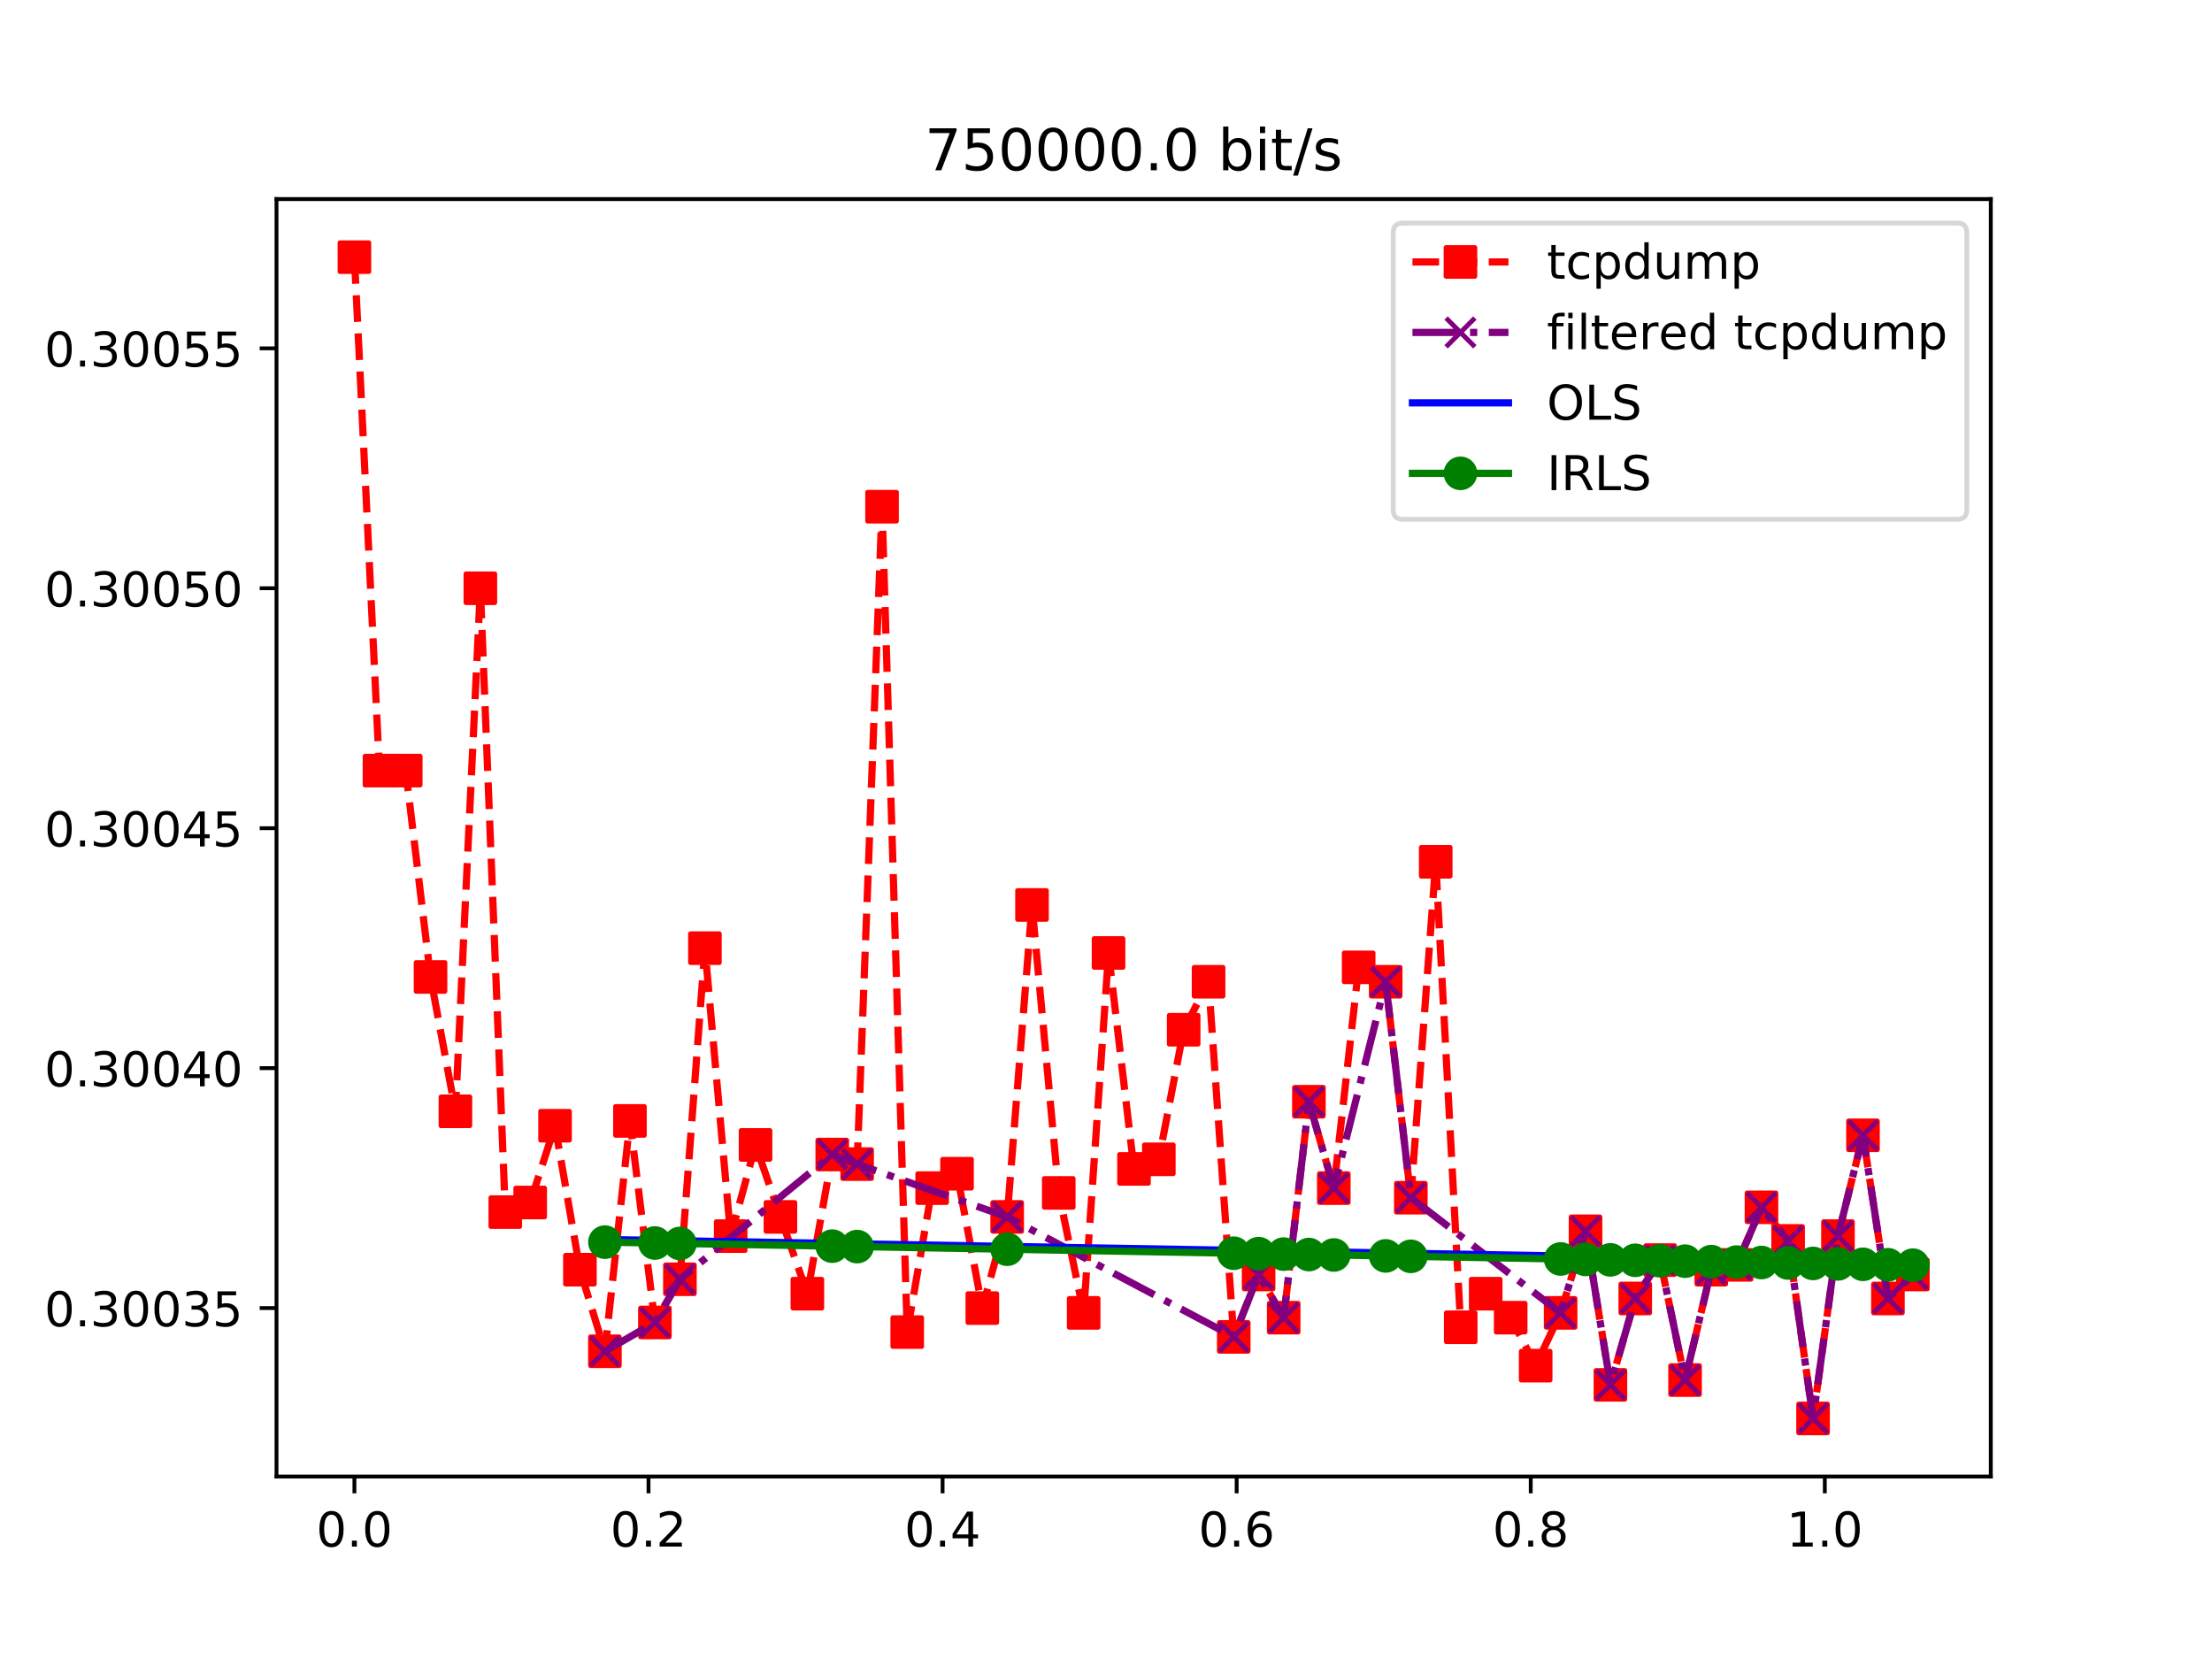 <?xml version="1.0" encoding="utf-8" standalone="no"?>
<!DOCTYPE svg PUBLIC "-//W3C//DTD SVG 1.1//EN"
  "http://www.w3.org/Graphics/SVG/1.1/DTD/svg11.dtd">
<!-- Created with matplotlib (http://matplotlib.org/) -->
<svg height="345.6pt" version="1.1" viewBox="0 0 460.8 345.6" width="460.8pt" xmlns="http://www.w3.org/2000/svg" xmlns:xlink="http://www.w3.org/1999/xlink">
 <defs>
  <style type="text/css">
*{stroke-linecap:butt;stroke-linejoin:round;}
  </style>
 </defs>
 <g id="figure_1">
  <g id="patch_1">
   <path d="M 0 345.6 
L 460.8 345.6 
L 460.8 0 
L 0 0 
z
" style="fill:#ffffff;"/>
  </g>
  <g id="axes_1">
   <g id="patch_2">
    <path d="M 57.6 307.584 
L 414.72 307.584 
L 414.72 41.472 
L 57.6 41.472 
z
" style="fill:#ffffff;"/>
   </g>
   <g id="matplotlib.axis_1">
    <g id="xtick_1">
     <g id="line2d_1">
      <defs>
       <path d="M 0 0 
L 0 3.5 
" id="m84cb3d09b8" style="stroke:#000000;stroke-width:0.8;"/>
      </defs>
      <g>
       <use style="stroke:#000000;stroke-width:0.8;" x="73.833" xlink:href="#m84cb3d09b8" y="307.584"/>
      </g>
     </g>
     <g id="text_1">
      <!-- 0.0 -->
      <defs>
       <path d="M 31.781 66.406 
Q 24.172 66.406 20.328 58.906 
Q 16.5 51.422 16.5 36.375 
Q 16.5 21.391 20.328 13.891 
Q 24.172 6.391 31.781 6.391 
Q 39.453 6.391 43.281 13.891 
Q 47.125 21.391 47.125 36.375 
Q 47.125 51.422 43.281 58.906 
Q 39.453 66.406 31.781 66.406 
z
M 31.781 74.219 
Q 44.047 74.219 50.516 64.516 
Q 56.984 54.828 56.984 36.375 
Q 56.984 17.969 50.516 8.266 
Q 44.047 -1.422 31.781 -1.422 
Q 19.531 -1.422 13.062 8.266 
Q 6.594 17.969 6.594 36.375 
Q 6.594 54.828 13.062 64.516 
Q 19.531 74.219 31.781 74.219 
z
" id="DejaVuSans-30"/>
       <path d="M 10.688 12.406 
L 21 12.406 
L 21 0 
L 10.688 0 
z
" id="DejaVuSans-2e"/>
      </defs>
      <g transform="translate(65.881 322.182)scale(0.1 -0.1)">
       <use xlink:href="#DejaVuSans-30"/>
       <use x="63.623" xlink:href="#DejaVuSans-2e"/>
       <use x="95.41" xlink:href="#DejaVuSans-30"/>
      </g>
     </g>
    </g>
    <g id="xtick_2">
     <g id="line2d_2">
      <g>
       <use style="stroke:#000000;stroke-width:0.8;" x="135.094" xlink:href="#m84cb3d09b8" y="307.584"/>
      </g>
     </g>
     <g id="text_2">
      <!-- 0.2 -->
      <defs>
       <path d="M 19.188 8.297 
L 53.609 8.297 
L 53.609 0 
L 7.328 0 
L 7.328 8.297 
Q 12.938 14.109 22.625 23.891 
Q 32.328 33.688 34.812 36.531 
Q 39.547 41.844 41.422 45.531 
Q 43.312 49.219 43.312 52.781 
Q 43.312 58.594 39.234 62.25 
Q 35.156 65.922 28.609 65.922 
Q 23.969 65.922 18.812 64.312 
Q 13.672 62.703 7.812 59.422 
L 7.812 69.391 
Q 13.766 71.781 18.938 73 
Q 24.125 74.219 28.422 74.219 
Q 39.75 74.219 46.484 68.547 
Q 53.219 62.891 53.219 53.422 
Q 53.219 48.922 51.531 44.891 
Q 49.859 40.875 45.406 35.406 
Q 44.188 33.984 37.641 27.219 
Q 31.109 20.453 19.188 8.297 
z
" id="DejaVuSans-32"/>
      </defs>
      <g transform="translate(127.143 322.182)scale(0.1 -0.1)">
       <use xlink:href="#DejaVuSans-30"/>
       <use x="63.623" xlink:href="#DejaVuSans-2e"/>
       <use x="95.41" xlink:href="#DejaVuSans-32"/>
      </g>
     </g>
    </g>
    <g id="xtick_3">
     <g id="line2d_3">
      <g>
       <use style="stroke:#000000;stroke-width:0.8;" x="196.356" xlink:href="#m84cb3d09b8" y="307.584"/>
      </g>
     </g>
     <g id="text_3">
      <!-- 0.4 -->
      <defs>
       <path d="M 37.797 64.312 
L 12.891 25.391 
L 37.797 25.391 
z
M 35.203 72.906 
L 47.609 72.906 
L 47.609 25.391 
L 58.016 25.391 
L 58.016 17.188 
L 47.609 17.188 
L 47.609 0 
L 37.797 0 
L 37.797 17.188 
L 4.891 17.188 
L 4.891 26.703 
z
" id="DejaVuSans-34"/>
      </defs>
      <g transform="translate(188.404 322.182)scale(0.1 -0.1)">
       <use xlink:href="#DejaVuSans-30"/>
       <use x="63.623" xlink:href="#DejaVuSans-2e"/>
       <use x="95.41" xlink:href="#DejaVuSans-34"/>
      </g>
     </g>
    </g>
    <g id="xtick_4">
     <g id="line2d_4">
      <g>
       <use style="stroke:#000000;stroke-width:0.8;" x="257.618" xlink:href="#m84cb3d09b8" y="307.584"/>
      </g>
     </g>
     <g id="text_4">
      <!-- 0.6 -->
      <defs>
       <path d="M 33.016 40.375 
Q 26.375 40.375 22.484 35.828 
Q 18.609 31.297 18.609 23.391 
Q 18.609 15.531 22.484 10.953 
Q 26.375 6.391 33.016 6.391 
Q 39.656 6.391 43.531 10.953 
Q 47.406 15.531 47.406 23.391 
Q 47.406 31.297 43.531 35.828 
Q 39.656 40.375 33.016 40.375 
z
M 52.594 71.297 
L 52.594 62.312 
Q 48.875 64.062 45.094 64.984 
Q 41.312 65.922 37.594 65.922 
Q 27.828 65.922 22.672 59.328 
Q 17.531 52.734 16.797 39.406 
Q 19.672 43.656 24.016 45.922 
Q 28.375 48.188 33.594 48.188 
Q 44.578 48.188 50.953 41.516 
Q 57.328 34.859 57.328 23.391 
Q 57.328 12.156 50.688 5.359 
Q 44.047 -1.422 33.016 -1.422 
Q 20.359 -1.422 13.672 8.266 
Q 6.984 17.969 6.984 36.375 
Q 6.984 53.656 15.188 63.938 
Q 23.391 74.219 37.203 74.219 
Q 40.922 74.219 44.703 73.484 
Q 48.484 72.75 52.594 71.297 
z
" id="DejaVuSans-36"/>
      </defs>
      <g transform="translate(249.666 322.182)scale(0.1 -0.1)">
       <use xlink:href="#DejaVuSans-30"/>
       <use x="63.623" xlink:href="#DejaVuSans-2e"/>
       <use x="95.41" xlink:href="#DejaVuSans-36"/>
      </g>
     </g>
    </g>
    <g id="xtick_5">
     <g id="line2d_5">
      <g>
       <use style="stroke:#000000;stroke-width:0.8;" x="318.879" xlink:href="#m84cb3d09b8" y="307.584"/>
      </g>
     </g>
     <g id="text_5">
      <!-- 0.8 -->
      <defs>
       <path d="M 31.781 34.625 
Q 24.75 34.625 20.719 30.859 
Q 16.703 27.094 16.703 20.516 
Q 16.703 13.922 20.719 10.156 
Q 24.75 6.391 31.781 6.391 
Q 38.812 6.391 42.859 10.172 
Q 46.922 13.969 46.922 20.516 
Q 46.922 27.094 42.891 30.859 
Q 38.875 34.625 31.781 34.625 
z
M 21.922 38.812 
Q 15.578 40.375 12.031 44.719 
Q 8.5 49.078 8.5 55.328 
Q 8.5 64.062 14.719 69.141 
Q 20.953 74.219 31.781 74.219 
Q 42.672 74.219 48.875 69.141 
Q 55.078 64.062 55.078 55.328 
Q 55.078 49.078 51.531 44.719 
Q 48 40.375 41.703 38.812 
Q 48.828 37.156 52.797 32.312 
Q 56.781 27.484 56.781 20.516 
Q 56.781 9.906 50.312 4.234 
Q 43.844 -1.422 31.781 -1.422 
Q 19.734 -1.422 13.25 4.234 
Q 6.781 9.906 6.781 20.516 
Q 6.781 27.484 10.781 32.312 
Q 14.797 37.156 21.922 38.812 
z
M 18.312 54.391 
Q 18.312 48.734 21.844 45.562 
Q 25.391 42.391 31.781 42.391 
Q 38.141 42.391 41.719 45.562 
Q 45.312 48.734 45.312 54.391 
Q 45.312 60.062 41.719 63.234 
Q 38.141 66.406 31.781 66.406 
Q 25.391 66.406 21.844 63.234 
Q 18.312 60.062 18.312 54.391 
z
" id="DejaVuSans-38"/>
      </defs>
      <g transform="translate(310.928 322.182)scale(0.1 -0.1)">
       <use xlink:href="#DejaVuSans-30"/>
       <use x="63.623" xlink:href="#DejaVuSans-2e"/>
       <use x="95.41" xlink:href="#DejaVuSans-38"/>
      </g>
     </g>
    </g>
    <g id="xtick_6">
     <g id="line2d_6">
      <g>
       <use style="stroke:#000000;stroke-width:0.8;" x="380.141" xlink:href="#m84cb3d09b8" y="307.584"/>
      </g>
     </g>
     <g id="text_6">
      <!-- 1.0 -->
      <defs>
       <path d="M 12.406 8.297 
L 28.516 8.297 
L 28.516 63.922 
L 10.984 60.406 
L 10.984 69.391 
L 28.422 72.906 
L 38.281 72.906 
L 38.281 8.297 
L 54.391 8.297 
L 54.391 0 
L 12.406 0 
z
" id="DejaVuSans-31"/>
      </defs>
      <g transform="translate(372.189 322.182)scale(0.1 -0.1)">
       <use xlink:href="#DejaVuSans-31"/>
       <use x="63.623" xlink:href="#DejaVuSans-2e"/>
       <use x="95.41" xlink:href="#DejaVuSans-30"/>
      </g>
     </g>
    </g>
   </g>
   <g id="matplotlib.axis_2">
    <g id="ytick_1">
     <g id="line2d_7">
      <defs>
       <path d="M 0 0 
L -3.5 0 
" id="m53841fb769" style="stroke:#000000;stroke-width:0.8;"/>
      </defs>
      <g>
       <use style="stroke:#000000;stroke-width:0.8;" x="57.6" xlink:href="#m53841fb769" y="272.496"/>
      </g>
     </g>
     <g id="text_7">
      <!-- 0.30035 -->
      <defs>
       <path d="M 40.578 39.312 
Q 47.656 37.797 51.625 33 
Q 55.609 28.219 55.609 21.188 
Q 55.609 10.406 48.188 4.484 
Q 40.766 -1.422 27.094 -1.422 
Q 22.516 -1.422 17.656 -0.516 
Q 12.797 0.391 7.625 2.203 
L 7.625 11.719 
Q 11.719 9.328 16.594 8.109 
Q 21.484 6.891 26.812 6.891 
Q 36.078 6.891 40.938 10.547 
Q 45.797 14.203 45.797 21.188 
Q 45.797 27.641 41.281 31.266 
Q 36.766 34.906 28.719 34.906 
L 20.219 34.906 
L 20.219 43.016 
L 29.109 43.016 
Q 36.375 43.016 40.234 45.922 
Q 44.094 48.828 44.094 54.297 
Q 44.094 59.906 40.109 62.906 
Q 36.141 65.922 28.719 65.922 
Q 24.656 65.922 20.016 65.031 
Q 15.375 64.156 9.812 62.312 
L 9.812 71.094 
Q 15.438 72.656 20.344 73.438 
Q 25.25 74.219 29.594 74.219 
Q 40.828 74.219 47.359 69.109 
Q 53.906 64.016 53.906 55.328 
Q 53.906 49.266 50.438 45.094 
Q 46.969 40.922 40.578 39.312 
z
" id="DejaVuSans-33"/>
       <path d="M 10.797 72.906 
L 49.516 72.906 
L 49.516 64.594 
L 19.828 64.594 
L 19.828 46.734 
Q 21.969 47.469 24.109 47.828 
Q 26.266 48.188 28.422 48.188 
Q 40.625 48.188 47.75 41.5 
Q 54.891 34.812 54.891 23.391 
Q 54.891 11.625 47.562 5.094 
Q 40.234 -1.422 26.906 -1.422 
Q 22.312 -1.422 17.547 -0.641 
Q 12.797 0.141 7.719 1.703 
L 7.719 11.625 
Q 12.109 9.234 16.797 8.062 
Q 21.484 6.891 26.703 6.891 
Q 35.156 6.891 40.078 11.328 
Q 45.016 15.766 45.016 23.391 
Q 45.016 31 40.078 35.438 
Q 35.156 39.891 26.703 39.891 
Q 22.75 39.891 18.812 39.016 
Q 14.891 38.141 10.797 36.281 
z
" id="DejaVuSans-35"/>
      </defs>
      <g transform="translate(9.247 276.295)scale(0.1 -0.1)">
       <use xlink:href="#DejaVuSans-30"/>
       <use x="63.623" xlink:href="#DejaVuSans-2e"/>
       <use x="95.41" xlink:href="#DejaVuSans-33"/>
       <use x="159.033" xlink:href="#DejaVuSans-30"/>
       <use x="222.656" xlink:href="#DejaVuSans-30"/>
       <use x="286.279" xlink:href="#DejaVuSans-33"/>
       <use x="349.902" xlink:href="#DejaVuSans-35"/>
      </g>
     </g>
    </g>
    <g id="ytick_2">
     <g id="line2d_8">
      <g>
       <use style="stroke:#000000;stroke-width:0.8;" x="57.6" xlink:href="#m53841fb769" y="222.512"/>
      </g>
     </g>
     <g id="text_8">
      <!-- 0.30040 -->
      <g transform="translate(9.247 226.311)scale(0.1 -0.1)">
       <use xlink:href="#DejaVuSans-30"/>
       <use x="63.623" xlink:href="#DejaVuSans-2e"/>
       <use x="95.41" xlink:href="#DejaVuSans-33"/>
       <use x="159.033" xlink:href="#DejaVuSans-30"/>
       <use x="222.656" xlink:href="#DejaVuSans-30"/>
       <use x="286.279" xlink:href="#DejaVuSans-34"/>
       <use x="349.902" xlink:href="#DejaVuSans-30"/>
      </g>
     </g>
    </g>
    <g id="ytick_3">
     <g id="line2d_9">
      <g>
       <use style="stroke:#000000;stroke-width:0.8;" x="57.6" xlink:href="#m53841fb769" y="172.529"/>
      </g>
     </g>
     <g id="text_9">
      <!-- 0.30045 -->
      <g transform="translate(9.247 176.328)scale(0.1 -0.1)">
       <use xlink:href="#DejaVuSans-30"/>
       <use x="63.623" xlink:href="#DejaVuSans-2e"/>
       <use x="95.41" xlink:href="#DejaVuSans-33"/>
       <use x="159.033" xlink:href="#DejaVuSans-30"/>
       <use x="222.656" xlink:href="#DejaVuSans-30"/>
       <use x="286.279" xlink:href="#DejaVuSans-34"/>
       <use x="349.902" xlink:href="#DejaVuSans-35"/>
      </g>
     </g>
    </g>
    <g id="ytick_4">
     <g id="line2d_10">
      <g>
       <use style="stroke:#000000;stroke-width:0.8;" x="57.6" xlink:href="#m53841fb769" y="122.545"/>
      </g>
     </g>
     <g id="text_10">
      <!-- 0.30050 -->
      <g transform="translate(9.247 126.344)scale(0.1 -0.1)">
       <use xlink:href="#DejaVuSans-30"/>
       <use x="63.623" xlink:href="#DejaVuSans-2e"/>
       <use x="95.41" xlink:href="#DejaVuSans-33"/>
       <use x="159.033" xlink:href="#DejaVuSans-30"/>
       <use x="222.656" xlink:href="#DejaVuSans-30"/>
       <use x="286.279" xlink:href="#DejaVuSans-35"/>
       <use x="349.902" xlink:href="#DejaVuSans-30"/>
      </g>
     </g>
    </g>
    <g id="ytick_5">
     <g id="line2d_11">
      <g>
       <use style="stroke:#000000;stroke-width:0.8;" x="57.6" xlink:href="#m53841fb769" y="72.562"/>
      </g>
     </g>
     <g id="text_11">
      <!-- 0.30055 -->
      <g transform="translate(9.247 76.361)scale(0.1 -0.1)">
       <use xlink:href="#DejaVuSans-30"/>
       <use x="63.623" xlink:href="#DejaVuSans-2e"/>
       <use x="95.41" xlink:href="#DejaVuSans-33"/>
       <use x="159.033" xlink:href="#DejaVuSans-30"/>
       <use x="222.656" xlink:href="#DejaVuSans-30"/>
       <use x="286.279" xlink:href="#DejaVuSans-35"/>
       <use x="349.902" xlink:href="#DejaVuSans-35"/>
      </g>
     </g>
    </g>
   </g>
   <g id="line2d_12">
    <path clip-path="url(#pb5512724c4)" d="M 73.833 53.568 
L 79.05 160.533 
L 84.523 160.533 
L 89.688 203.518 
L 94.871 231.509 
L 100.069 122.545 
L 105.263 252.502 
L 110.447 250.503 
L 115.627 234.508 
L 120.808 264.498 
L 126.016 281.493 
L 131.229 233.508 
L 136.428 275.495 
L 141.639 266.498 
L 146.847 197.52 
L 152.212 257.501 
L 157.393 238.507 
L 162.576 253.502 
L 168.189 269.497 
L 173.371 240.506 
L 178.553 242.506 
L 183.744 105.551 
L 188.989 277.494 
L 194.185 247.504 
L 199.365 244.505 
L 204.639 272.496 
L 209.812 253.502 
L 214.987 188.523 
L 220.557 248.504 
L 225.747 273.495 
L 230.93 198.52 
L 236.23 243.505 
L 241.406 241.506 
L 246.579 214.515 
L 251.767 204.518 
L 257.011 278.494 
L 262.19 265.498 
L 267.416 274.495 
L 272.667 229.51 
L 277.856 247.504 
L 283.033 201.519 
L 288.663 204.518 
L 293.901 249.503 
L 299.088 179.526 
L 304.295 276.494 
L 309.494 269.497 
L 314.702 274.495 
L 319.905 284.492 
L 325.104 273.495 
L 330.295 256.501 
L 335.482 288.49 
L 340.653 270.496 
L 345.836 262.499 
L 351.03 287.491 
L 356.494 264.498 
L 361.764 263.499 
L 366.947 251.503 
L 372.499 258.5 
L 377.692 295.488 
L 382.884 257.501 
L 388.095 236.508 
L 393.289 270.496 
L 398.487 265.498 
" style="fill:none;stroke:#ff0000;stroke-dasharray:5.55,2.4;stroke-dashoffset:0;stroke-width:1.5;"/>
    <defs>
     <path d="M -3 3 
L 3 3 
L 3 -3 
L -3 -3 
z
" id="m852eb9c075" style="stroke:#ff0000;stroke-linejoin:miter;"/>
    </defs>
    <g clip-path="url(#pb5512724c4)">
     <use style="fill:#ff0000;stroke:#ff0000;stroke-linejoin:miter;" x="73.833" xlink:href="#m852eb9c075" y="53.568"/>
     <use style="fill:#ff0000;stroke:#ff0000;stroke-linejoin:miter;" x="79.05" xlink:href="#m852eb9c075" y="160.533"/>
     <use style="fill:#ff0000;stroke:#ff0000;stroke-linejoin:miter;" x="84.523" xlink:href="#m852eb9c075" y="160.533"/>
     <use style="fill:#ff0000;stroke:#ff0000;stroke-linejoin:miter;" x="89.688" xlink:href="#m852eb9c075" y="203.518"/>
     <use style="fill:#ff0000;stroke:#ff0000;stroke-linejoin:miter;" x="94.871" xlink:href="#m852eb9c075" y="231.509"/>
     <use style="fill:#ff0000;stroke:#ff0000;stroke-linejoin:miter;" x="100.069" xlink:href="#m852eb9c075" y="122.545"/>
     <use style="fill:#ff0000;stroke:#ff0000;stroke-linejoin:miter;" x="105.263" xlink:href="#m852eb9c075" y="252.502"/>
     <use style="fill:#ff0000;stroke:#ff0000;stroke-linejoin:miter;" x="110.447" xlink:href="#m852eb9c075" y="250.503"/>
     <use style="fill:#ff0000;stroke:#ff0000;stroke-linejoin:miter;" x="115.627" xlink:href="#m852eb9c075" y="234.508"/>
     <use style="fill:#ff0000;stroke:#ff0000;stroke-linejoin:miter;" x="120.808" xlink:href="#m852eb9c075" y="264.498"/>
     <use style="fill:#ff0000;stroke:#ff0000;stroke-linejoin:miter;" x="126.016" xlink:href="#m852eb9c075" y="281.493"/>
     <use style="fill:#ff0000;stroke:#ff0000;stroke-linejoin:miter;" x="131.229" xlink:href="#m852eb9c075" y="233.508"/>
     <use style="fill:#ff0000;stroke:#ff0000;stroke-linejoin:miter;" x="136.428" xlink:href="#m852eb9c075" y="275.495"/>
     <use style="fill:#ff0000;stroke:#ff0000;stroke-linejoin:miter;" x="141.639" xlink:href="#m852eb9c075" y="266.498"/>
     <use style="fill:#ff0000;stroke:#ff0000;stroke-linejoin:miter;" x="146.847" xlink:href="#m852eb9c075" y="197.52"/>
     <use style="fill:#ff0000;stroke:#ff0000;stroke-linejoin:miter;" x="152.212" xlink:href="#m852eb9c075" y="257.501"/>
     <use style="fill:#ff0000;stroke:#ff0000;stroke-linejoin:miter;" x="157.393" xlink:href="#m852eb9c075" y="238.507"/>
     <use style="fill:#ff0000;stroke:#ff0000;stroke-linejoin:miter;" x="162.576" xlink:href="#m852eb9c075" y="253.502"/>
     <use style="fill:#ff0000;stroke:#ff0000;stroke-linejoin:miter;" x="168.189" xlink:href="#m852eb9c075" y="269.497"/>
     <use style="fill:#ff0000;stroke:#ff0000;stroke-linejoin:miter;" x="173.371" xlink:href="#m852eb9c075" y="240.506"/>
     <use style="fill:#ff0000;stroke:#ff0000;stroke-linejoin:miter;" x="178.553" xlink:href="#m852eb9c075" y="242.506"/>
     <use style="fill:#ff0000;stroke:#ff0000;stroke-linejoin:miter;" x="183.744" xlink:href="#m852eb9c075" y="105.551"/>
     <use style="fill:#ff0000;stroke:#ff0000;stroke-linejoin:miter;" x="188.989" xlink:href="#m852eb9c075" y="277.494"/>
     <use style="fill:#ff0000;stroke:#ff0000;stroke-linejoin:miter;" x="194.185" xlink:href="#m852eb9c075" y="247.504"/>
     <use style="fill:#ff0000;stroke:#ff0000;stroke-linejoin:miter;" x="199.365" xlink:href="#m852eb9c075" y="244.505"/>
     <use style="fill:#ff0000;stroke:#ff0000;stroke-linejoin:miter;" x="204.639" xlink:href="#m852eb9c075" y="272.496"/>
     <use style="fill:#ff0000;stroke:#ff0000;stroke-linejoin:miter;" x="209.812" xlink:href="#m852eb9c075" y="253.502"/>
     <use style="fill:#ff0000;stroke:#ff0000;stroke-linejoin:miter;" x="214.987" xlink:href="#m852eb9c075" y="188.523"/>
     <use style="fill:#ff0000;stroke:#ff0000;stroke-linejoin:miter;" x="220.557" xlink:href="#m852eb9c075" y="248.504"/>
     <use style="fill:#ff0000;stroke:#ff0000;stroke-linejoin:miter;" x="225.747" xlink:href="#m852eb9c075" y="273.495"/>
     <use style="fill:#ff0000;stroke:#ff0000;stroke-linejoin:miter;" x="230.93" xlink:href="#m852eb9c075" y="198.52"/>
     <use style="fill:#ff0000;stroke:#ff0000;stroke-linejoin:miter;" x="236.23" xlink:href="#m852eb9c075" y="243.505"/>
     <use style="fill:#ff0000;stroke:#ff0000;stroke-linejoin:miter;" x="241.406" xlink:href="#m852eb9c075" y="241.506"/>
     <use style="fill:#ff0000;stroke:#ff0000;stroke-linejoin:miter;" x="246.579" xlink:href="#m852eb9c075" y="214.515"/>
     <use style="fill:#ff0000;stroke:#ff0000;stroke-linejoin:miter;" x="251.767" xlink:href="#m852eb9c075" y="204.518"/>
     <use style="fill:#ff0000;stroke:#ff0000;stroke-linejoin:miter;" x="257.011" xlink:href="#m852eb9c075" y="278.494"/>
     <use style="fill:#ff0000;stroke:#ff0000;stroke-linejoin:miter;" x="262.19" xlink:href="#m852eb9c075" y="265.498"/>
     <use style="fill:#ff0000;stroke:#ff0000;stroke-linejoin:miter;" x="267.416" xlink:href="#m852eb9c075" y="274.495"/>
     <use style="fill:#ff0000;stroke:#ff0000;stroke-linejoin:miter;" x="272.667" xlink:href="#m852eb9c075" y="229.51"/>
     <use style="fill:#ff0000;stroke:#ff0000;stroke-linejoin:miter;" x="277.856" xlink:href="#m852eb9c075" y="247.504"/>
     <use style="fill:#ff0000;stroke:#ff0000;stroke-linejoin:miter;" x="283.033" xlink:href="#m852eb9c075" y="201.519"/>
     <use style="fill:#ff0000;stroke:#ff0000;stroke-linejoin:miter;" x="288.663" xlink:href="#m852eb9c075" y="204.518"/>
     <use style="fill:#ff0000;stroke:#ff0000;stroke-linejoin:miter;" x="293.901" xlink:href="#m852eb9c075" y="249.503"/>
     <use style="fill:#ff0000;stroke:#ff0000;stroke-linejoin:miter;" x="299.088" xlink:href="#m852eb9c075" y="179.526"/>
     <use style="fill:#ff0000;stroke:#ff0000;stroke-linejoin:miter;" x="304.295" xlink:href="#m852eb9c075" y="276.494"/>
     <use style="fill:#ff0000;stroke:#ff0000;stroke-linejoin:miter;" x="309.494" xlink:href="#m852eb9c075" y="269.497"/>
     <use style="fill:#ff0000;stroke:#ff0000;stroke-linejoin:miter;" x="314.702" xlink:href="#m852eb9c075" y="274.495"/>
     <use style="fill:#ff0000;stroke:#ff0000;stroke-linejoin:miter;" x="319.905" xlink:href="#m852eb9c075" y="284.492"/>
     <use style="fill:#ff0000;stroke:#ff0000;stroke-linejoin:miter;" x="325.104" xlink:href="#m852eb9c075" y="273.495"/>
     <use style="fill:#ff0000;stroke:#ff0000;stroke-linejoin:miter;" x="330.295" xlink:href="#m852eb9c075" y="256.501"/>
     <use style="fill:#ff0000;stroke:#ff0000;stroke-linejoin:miter;" x="335.482" xlink:href="#m852eb9c075" y="288.49"/>
     <use style="fill:#ff0000;stroke:#ff0000;stroke-linejoin:miter;" x="340.653" xlink:href="#m852eb9c075" y="270.496"/>
     <use style="fill:#ff0000;stroke:#ff0000;stroke-linejoin:miter;" x="345.836" xlink:href="#m852eb9c075" y="262.499"/>
     <use style="fill:#ff0000;stroke:#ff0000;stroke-linejoin:miter;" x="351.03" xlink:href="#m852eb9c075" y="287.491"/>
     <use style="fill:#ff0000;stroke:#ff0000;stroke-linejoin:miter;" x="356.494" xlink:href="#m852eb9c075" y="264.498"/>
     <use style="fill:#ff0000;stroke:#ff0000;stroke-linejoin:miter;" x="361.764" xlink:href="#m852eb9c075" y="263.499"/>
     <use style="fill:#ff0000;stroke:#ff0000;stroke-linejoin:miter;" x="366.947" xlink:href="#m852eb9c075" y="251.503"/>
     <use style="fill:#ff0000;stroke:#ff0000;stroke-linejoin:miter;" x="372.499" xlink:href="#m852eb9c075" y="258.5"/>
     <use style="fill:#ff0000;stroke:#ff0000;stroke-linejoin:miter;" x="377.692" xlink:href="#m852eb9c075" y="295.488"/>
     <use style="fill:#ff0000;stroke:#ff0000;stroke-linejoin:miter;" x="382.884" xlink:href="#m852eb9c075" y="257.501"/>
     <use style="fill:#ff0000;stroke:#ff0000;stroke-linejoin:miter;" x="388.095" xlink:href="#m852eb9c075" y="236.508"/>
     <use style="fill:#ff0000;stroke:#ff0000;stroke-linejoin:miter;" x="393.289" xlink:href="#m852eb9c075" y="270.496"/>
     <use style="fill:#ff0000;stroke:#ff0000;stroke-linejoin:miter;" x="398.487" xlink:href="#m852eb9c075" y="265.498"/>
    </g>
   </g>
   <g id="line2d_13">
    <path clip-path="url(#pb5512724c4)" d="M 126.016 281.493 
L 136.428 275.495 
L 141.639 266.498 
L 173.371 240.506 
L 178.553 242.506 
L 209.812 253.502 
L 257.011 278.494 
L 262.19 265.498 
L 267.416 274.495 
L 272.667 229.51 
L 277.856 247.504 
L 288.663 204.518 
L 293.901 249.503 
L 325.104 273.495 
L 330.295 256.501 
L 335.482 288.49 
L 340.653 270.496 
L 345.836 262.499 
L 351.03 287.491 
L 356.494 264.498 
L 361.764 263.499 
L 366.947 251.503 
L 372.499 258.5 
L 377.692 295.488 
L 382.884 257.501 
L 388.095 236.508 
L 393.289 270.496 
L 398.487 265.498 
" style="fill:none;stroke:#800080;stroke-dasharray:9.6,2.4,1.5,2.4;stroke-dashoffset:0;stroke-width:1.5;"/>
    <defs>
     <path d="M -3 3 
L 3 -3 
M -3 -3 
L 3 3 
" id="m3d767e8c13" style="stroke:#800080;"/>
    </defs>
    <g clip-path="url(#pb5512724c4)">
     <use style="fill:#800080;stroke:#800080;" x="126.016" xlink:href="#m3d767e8c13" y="281.493"/>
     <use style="fill:#800080;stroke:#800080;" x="136.428" xlink:href="#m3d767e8c13" y="275.495"/>
     <use style="fill:#800080;stroke:#800080;" x="141.639" xlink:href="#m3d767e8c13" y="266.498"/>
     <use style="fill:#800080;stroke:#800080;" x="173.371" xlink:href="#m3d767e8c13" y="240.506"/>
     <use style="fill:#800080;stroke:#800080;" x="178.553" xlink:href="#m3d767e8c13" y="242.506"/>
     <use style="fill:#800080;stroke:#800080;" x="209.812" xlink:href="#m3d767e8c13" y="253.502"/>
     <use style="fill:#800080;stroke:#800080;" x="257.011" xlink:href="#m3d767e8c13" y="278.494"/>
     <use style="fill:#800080;stroke:#800080;" x="262.19" xlink:href="#m3d767e8c13" y="265.498"/>
     <use style="fill:#800080;stroke:#800080;" x="267.416" xlink:href="#m3d767e8c13" y="274.495"/>
     <use style="fill:#800080;stroke:#800080;" x="272.667" xlink:href="#m3d767e8c13" y="229.51"/>
     <use style="fill:#800080;stroke:#800080;" x="277.856" xlink:href="#m3d767e8c13" y="247.504"/>
     <use style="fill:#800080;stroke:#800080;" x="288.663" xlink:href="#m3d767e8c13" y="204.518"/>
     <use style="fill:#800080;stroke:#800080;" x="293.901" xlink:href="#m3d767e8c13" y="249.503"/>
     <use style="fill:#800080;stroke:#800080;" x="325.104" xlink:href="#m3d767e8c13" y="273.495"/>
     <use style="fill:#800080;stroke:#800080;" x="330.295" xlink:href="#m3d767e8c13" y="256.501"/>
     <use style="fill:#800080;stroke:#800080;" x="335.482" xlink:href="#m3d767e8c13" y="288.49"/>
     <use style="fill:#800080;stroke:#800080;" x="340.653" xlink:href="#m3d767e8c13" y="270.496"/>
     <use style="fill:#800080;stroke:#800080;" x="345.836" xlink:href="#m3d767e8c13" y="262.499"/>
     <use style="fill:#800080;stroke:#800080;" x="351.03" xlink:href="#m3d767e8c13" y="287.491"/>
     <use style="fill:#800080;stroke:#800080;" x="356.494" xlink:href="#m3d767e8c13" y="264.498"/>
     <use style="fill:#800080;stroke:#800080;" x="361.764" xlink:href="#m3d767e8c13" y="263.499"/>
     <use style="fill:#800080;stroke:#800080;" x="366.947" xlink:href="#m3d767e8c13" y="251.503"/>
     <use style="fill:#800080;stroke:#800080;" x="372.499" xlink:href="#m3d767e8c13" y="258.5"/>
     <use style="fill:#800080;stroke:#800080;" x="377.692" xlink:href="#m3d767e8c13" y="295.488"/>
     <use style="fill:#800080;stroke:#800080;" x="382.884" xlink:href="#m3d767e8c13" y="257.501"/>
     <use style="fill:#800080;stroke:#800080;" x="388.095" xlink:href="#m3d767e8c13" y="236.508"/>
     <use style="fill:#800080;stroke:#800080;" x="393.289" xlink:href="#m3d767e8c13" y="270.496"/>
     <use style="fill:#800080;stroke:#800080;" x="398.487" xlink:href="#m3d767e8c13" y="265.498"/>
    </g>
   </g>
   <g id="line2d_14">
    <path clip-path="url(#pb5512724c4)" d="M 126.016 258.21 
L 136.428 258.389 
L 141.639 258.478 
L 173.371 259.023 
L 178.553 259.112 
L 209.812 259.648 
L 257.011 260.458 
L 262.19 260.547 
L 267.416 260.637 
L 272.667 260.727 
L 277.856 260.816 
L 288.663 261.002 
L 293.901 261.091 
L 325.104 261.627 
L 330.295 261.716 
L 335.482 261.805 
L 340.653 261.894 
L 345.836 261.983 
L 351.03 262.072 
L 356.494 262.166 
L 361.764 262.256 
L 366.947 262.345 
L 372.499 262.44 
L 377.692 262.53 
L 382.884 262.619 
L 388.095 262.708 
L 393.289 262.797 
L 398.487 262.886 
" style="fill:none;stroke:#0000ff;stroke-linecap:square;stroke-width:1.5;"/>
   </g>
   <g id="line2d_15">
    <path clip-path="url(#pb5512724c4)" d="M 126.016 258.76 
L 136.428 258.944 
L 141.639 259.036 
L 173.371 259.595 
L 178.553 259.686 
L 209.812 260.237 
L 257.011 261.069 
L 262.19 261.16 
L 267.416 261.252 
L 272.667 261.345 
L 277.856 261.436 
L 288.663 261.627 
L 293.901 261.719 
L 325.104 262.269 
L 330.295 262.36 
L 335.482 262.452 
L 340.653 262.543 
L 345.836 262.634 
L 351.03 262.726 
L 356.494 262.822 
L 361.764 262.915 
L 366.947 263.006 
L 372.499 263.104 
L 377.692 263.196 
L 382.884 263.287 
L 388.095 263.379 
L 393.289 263.471 
L 398.487 263.562 
" style="fill:none;stroke:#008000;stroke-linecap:square;stroke-width:1.5;"/>
    <defs>
     <path d="M 0 3 
C 0.796 3 1.559 2.684 2.121 2.121 
C 2.684 1.559 3 0.796 3 0 
C 3 -0.796 2.684 -1.559 2.121 -2.121 
C 1.559 -2.684 0.796 -3 0 -3 
C -0.796 -3 -1.559 -2.684 -2.121 -2.121 
C -2.684 -1.559 -3 -0.796 -3 0 
C -3 0.796 -2.684 1.559 -2.121 2.121 
C -1.559 2.684 -0.796 3 0 3 
z
" id="m47114c7438" style="stroke:#008000;"/>
    </defs>
    <g clip-path="url(#pb5512724c4)">
     <use style="fill:#008000;stroke:#008000;" x="126.016" xlink:href="#m47114c7438" y="258.76"/>
     <use style="fill:#008000;stroke:#008000;" x="136.428" xlink:href="#m47114c7438" y="258.944"/>
     <use style="fill:#008000;stroke:#008000;" x="141.639" xlink:href="#m47114c7438" y="259.036"/>
     <use style="fill:#008000;stroke:#008000;" x="173.371" xlink:href="#m47114c7438" y="259.595"/>
     <use style="fill:#008000;stroke:#008000;" x="178.553" xlink:href="#m47114c7438" y="259.686"/>
     <use style="fill:#008000;stroke:#008000;" x="209.812" xlink:href="#m47114c7438" y="260.237"/>
     <use style="fill:#008000;stroke:#008000;" x="257.011" xlink:href="#m47114c7438" y="261.069"/>
     <use style="fill:#008000;stroke:#008000;" x="262.19" xlink:href="#m47114c7438" y="261.16"/>
     <use style="fill:#008000;stroke:#008000;" x="267.416" xlink:href="#m47114c7438" y="261.252"/>
     <use style="fill:#008000;stroke:#008000;" x="272.667" xlink:href="#m47114c7438" y="261.345"/>
     <use style="fill:#008000;stroke:#008000;" x="277.856" xlink:href="#m47114c7438" y="261.436"/>
     <use style="fill:#008000;stroke:#008000;" x="288.663" xlink:href="#m47114c7438" y="261.627"/>
     <use style="fill:#008000;stroke:#008000;" x="293.901" xlink:href="#m47114c7438" y="261.719"/>
     <use style="fill:#008000;stroke:#008000;" x="325.104" xlink:href="#m47114c7438" y="262.269"/>
     <use style="fill:#008000;stroke:#008000;" x="330.295" xlink:href="#m47114c7438" y="262.36"/>
     <use style="fill:#008000;stroke:#008000;" x="335.482" xlink:href="#m47114c7438" y="262.452"/>
     <use style="fill:#008000;stroke:#008000;" x="340.653" xlink:href="#m47114c7438" y="262.543"/>
     <use style="fill:#008000;stroke:#008000;" x="345.836" xlink:href="#m47114c7438" y="262.634"/>
     <use style="fill:#008000;stroke:#008000;" x="351.03" xlink:href="#m47114c7438" y="262.726"/>
     <use style="fill:#008000;stroke:#008000;" x="356.494" xlink:href="#m47114c7438" y="262.822"/>
     <use style="fill:#008000;stroke:#008000;" x="361.764" xlink:href="#m47114c7438" y="262.915"/>
     <use style="fill:#008000;stroke:#008000;" x="366.947" xlink:href="#m47114c7438" y="263.006"/>
     <use style="fill:#008000;stroke:#008000;" x="372.499" xlink:href="#m47114c7438" y="263.104"/>
     <use style="fill:#008000;stroke:#008000;" x="377.692" xlink:href="#m47114c7438" y="263.196"/>
     <use style="fill:#008000;stroke:#008000;" x="382.884" xlink:href="#m47114c7438" y="263.287"/>
     <use style="fill:#008000;stroke:#008000;" x="388.095" xlink:href="#m47114c7438" y="263.379"/>
     <use style="fill:#008000;stroke:#008000;" x="393.289" xlink:href="#m47114c7438" y="263.471"/>
     <use style="fill:#008000;stroke:#008000;" x="398.487" xlink:href="#m47114c7438" y="263.562"/>
    </g>
   </g>
   <g id="patch_3">
    <path d="M 57.6 307.584 
L 57.6 41.472 
" style="fill:none;stroke:#000000;stroke-linecap:square;stroke-linejoin:miter;stroke-width:0.8;"/>
   </g>
   <g id="patch_4">
    <path d="M 414.72 307.584 
L 414.72 41.472 
" style="fill:none;stroke:#000000;stroke-linecap:square;stroke-linejoin:miter;stroke-width:0.8;"/>
   </g>
   <g id="patch_5">
    <path d="M 57.6 307.584 
L 414.72 307.584 
" style="fill:none;stroke:#000000;stroke-linecap:square;stroke-linejoin:miter;stroke-width:0.8;"/>
   </g>
   <g id="patch_6">
    <path d="M 57.6 41.472 
L 414.72 41.472 
" style="fill:none;stroke:#000000;stroke-linecap:square;stroke-linejoin:miter;stroke-width:0.8;"/>
   </g>
   <g id="text_12">
    <!-- 750000.0 bit/s -->
    <defs>
     <path d="M 8.203 72.906 
L 55.078 72.906 
L 55.078 68.703 
L 28.609 0 
L 18.312 0 
L 43.219 64.594 
L 8.203 64.594 
z
" id="DejaVuSans-37"/>
     <path id="DejaVuSans-20"/>
     <path d="M 48.688 27.297 
Q 48.688 37.203 44.609 42.844 
Q 40.531 48.484 33.406 48.484 
Q 26.266 48.484 22.188 42.844 
Q 18.109 37.203 18.109 27.297 
Q 18.109 17.391 22.188 11.75 
Q 26.266 6.109 33.406 6.109 
Q 40.531 6.109 44.609 11.75 
Q 48.688 17.391 48.688 27.297 
z
M 18.109 46.391 
Q 20.953 51.266 25.266 53.625 
Q 29.594 56 35.594 56 
Q 45.562 56 51.781 48.094 
Q 58.016 40.188 58.016 27.297 
Q 58.016 14.406 51.781 6.484 
Q 45.562 -1.422 35.594 -1.422 
Q 29.594 -1.422 25.266 0.953 
Q 20.953 3.328 18.109 8.203 
L 18.109 0 
L 9.078 0 
L 9.078 75.984 
L 18.109 75.984 
z
" id="DejaVuSans-62"/>
     <path d="M 9.422 54.688 
L 18.406 54.688 
L 18.406 0 
L 9.422 0 
z
M 9.422 75.984 
L 18.406 75.984 
L 18.406 64.594 
L 9.422 64.594 
z
" id="DejaVuSans-69"/>
     <path d="M 18.312 70.219 
L 18.312 54.688 
L 36.812 54.688 
L 36.812 47.703 
L 18.312 47.703 
L 18.312 18.016 
Q 18.312 11.328 20.141 9.422 
Q 21.969 7.516 27.594 7.516 
L 36.812 7.516 
L 36.812 0 
L 27.594 0 
Q 17.188 0 13.234 3.875 
Q 9.281 7.766 9.281 18.016 
L 9.281 47.703 
L 2.688 47.703 
L 2.688 54.688 
L 9.281 54.688 
L 9.281 70.219 
z
" id="DejaVuSans-74"/>
     <path d="M 25.391 72.906 
L 33.688 72.906 
L 8.297 -9.281 
L 0 -9.281 
z
" id="DejaVuSans-2f"/>
     <path d="M 44.281 53.078 
L 44.281 44.578 
Q 40.484 46.531 36.375 47.5 
Q 32.281 48.484 27.875 48.484 
Q 21.188 48.484 17.844 46.438 
Q 14.5 44.391 14.5 40.281 
Q 14.5 37.156 16.891 35.375 
Q 19.281 33.594 26.516 31.984 
L 29.594 31.297 
Q 39.156 29.25 43.188 25.516 
Q 47.219 21.781 47.219 15.094 
Q 47.219 7.469 41.188 3.016 
Q 35.156 -1.422 24.609 -1.422 
Q 20.219 -1.422 15.453 -0.562 
Q 10.688 0.297 5.422 2 
L 5.422 11.281 
Q 10.406 8.688 15.234 7.391 
Q 20.062 6.109 24.812 6.109 
Q 31.156 6.109 34.562 8.281 
Q 37.984 10.453 37.984 14.406 
Q 37.984 18.062 35.516 20.016 
Q 33.062 21.969 24.703 23.781 
L 21.578 24.516 
Q 13.234 26.266 9.516 29.906 
Q 5.812 33.547 5.812 39.891 
Q 5.812 47.609 11.281 51.797 
Q 16.75 56 26.812 56 
Q 31.781 56 36.172 55.266 
Q 40.578 54.547 44.281 53.078 
z
" id="DejaVuSans-73"/>
    </defs>
    <g transform="translate(192.649 35.472)scale(0.12 -0.12)">
     <use xlink:href="#DejaVuSans-37"/>
     <use x="63.623" xlink:href="#DejaVuSans-35"/>
     <use x="127.246" xlink:href="#DejaVuSans-30"/>
     <use x="190.869" xlink:href="#DejaVuSans-30"/>
     <use x="254.492" xlink:href="#DejaVuSans-30"/>
     <use x="318.115" xlink:href="#DejaVuSans-30"/>
     <use x="381.738" xlink:href="#DejaVuSans-2e"/>
     <use x="413.525" xlink:href="#DejaVuSans-30"/>
     <use x="477.148" xlink:href="#DejaVuSans-20"/>
     <use x="508.936" xlink:href="#DejaVuSans-62"/>
     <use x="572.412" xlink:href="#DejaVuSans-69"/>
     <use x="600.195" xlink:href="#DejaVuSans-74"/>
     <use x="639.404" xlink:href="#DejaVuSans-2f"/>
     <use x="673.096" xlink:href="#DejaVuSans-73"/>
    </g>
   </g>
   <g id="legend_1">
    <g id="patch_7">
     <path d="M 292.24 108.184 
L 407.72 108.184 
Q 409.72 108.184 409.72 106.184 
L 409.72 48.472 
Q 409.72 46.472 407.72 46.472 
L 292.24 46.472 
Q 290.24 46.472 290.24 48.472 
L 290.24 106.184 
Q 290.24 108.184 292.24 108.184 
z
" style="fill:#ffffff;opacity:0.8;stroke:#cccccc;stroke-linejoin:miter;"/>
    </g>
    <g id="line2d_16">
     <path d="M 294.24 54.57 
L 314.24 54.57 
" style="fill:none;stroke:#ff0000;stroke-dasharray:5.55,2.4;stroke-dashoffset:0;stroke-width:1.5;"/>
    </g>
    <g id="line2d_17">
     <g>
      <use style="fill:#ff0000;stroke:#ff0000;stroke-linejoin:miter;" x="304.24" xlink:href="#m852eb9c075" y="54.57"/>
     </g>
    </g>
    <g id="text_13">
     <!-- tcpdump -->
     <defs>
      <path d="M 48.781 52.594 
L 48.781 44.188 
Q 44.969 46.297 41.141 47.344 
Q 37.312 48.391 33.406 48.391 
Q 24.656 48.391 19.812 42.844 
Q 14.984 37.312 14.984 27.297 
Q 14.984 17.281 19.812 11.734 
Q 24.656 6.203 33.406 6.203 
Q 37.312 6.203 41.141 7.25 
Q 44.969 8.297 48.781 10.406 
L 48.781 2.094 
Q 45.016 0.344 40.984 -0.531 
Q 36.969 -1.422 32.422 -1.422 
Q 20.062 -1.422 12.781 6.344 
Q 5.516 14.109 5.516 27.297 
Q 5.516 40.672 12.859 48.328 
Q 20.219 56 33.016 56 
Q 37.156 56 41.109 55.141 
Q 45.062 54.297 48.781 52.594 
z
" id="DejaVuSans-63"/>
      <path d="M 18.109 8.203 
L 18.109 -20.797 
L 9.078 -20.797 
L 9.078 54.688 
L 18.109 54.688 
L 18.109 46.391 
Q 20.953 51.266 25.266 53.625 
Q 29.594 56 35.594 56 
Q 45.562 56 51.781 48.094 
Q 58.016 40.188 58.016 27.297 
Q 58.016 14.406 51.781 6.484 
Q 45.562 -1.422 35.594 -1.422 
Q 29.594 -1.422 25.266 0.953 
Q 20.953 3.328 18.109 8.203 
z
M 48.688 27.297 
Q 48.688 37.203 44.609 42.844 
Q 40.531 48.484 33.406 48.484 
Q 26.266 48.484 22.188 42.844 
Q 18.109 37.203 18.109 27.297 
Q 18.109 17.391 22.188 11.75 
Q 26.266 6.109 33.406 6.109 
Q 40.531 6.109 44.609 11.75 
Q 48.688 17.391 48.688 27.297 
z
" id="DejaVuSans-70"/>
      <path d="M 45.406 46.391 
L 45.406 75.984 
L 54.391 75.984 
L 54.391 0 
L 45.406 0 
L 45.406 8.203 
Q 42.578 3.328 38.25 0.953 
Q 33.938 -1.422 27.875 -1.422 
Q 17.969 -1.422 11.734 6.484 
Q 5.516 14.406 5.516 27.297 
Q 5.516 40.188 11.734 48.094 
Q 17.969 56 27.875 56 
Q 33.938 56 38.25 53.625 
Q 42.578 51.266 45.406 46.391 
z
M 14.797 27.297 
Q 14.797 17.391 18.875 11.75 
Q 22.953 6.109 30.078 6.109 
Q 37.203 6.109 41.297 11.75 
Q 45.406 17.391 45.406 27.297 
Q 45.406 37.203 41.297 42.844 
Q 37.203 48.484 30.078 48.484 
Q 22.953 48.484 18.875 42.844 
Q 14.797 37.203 14.797 27.297 
z
" id="DejaVuSans-64"/>
      <path d="M 8.5 21.578 
L 8.5 54.688 
L 17.484 54.688 
L 17.484 21.922 
Q 17.484 14.156 20.5 10.266 
Q 23.531 6.391 29.594 6.391 
Q 36.859 6.391 41.078 11.031 
Q 45.312 15.672 45.312 23.688 
L 45.312 54.688 
L 54.297 54.688 
L 54.297 0 
L 45.312 0 
L 45.312 8.406 
Q 42.047 3.422 37.719 1 
Q 33.406 -1.422 27.688 -1.422 
Q 18.266 -1.422 13.375 4.438 
Q 8.5 10.297 8.5 21.578 
z
M 31.109 56 
z
" id="DejaVuSans-75"/>
      <path d="M 52 44.188 
Q 55.375 50.25 60.062 53.125 
Q 64.75 56 71.094 56 
Q 79.641 56 84.281 50.016 
Q 88.922 44.047 88.922 33.016 
L 88.922 0 
L 79.891 0 
L 79.891 32.719 
Q 79.891 40.578 77.094 44.375 
Q 74.312 48.188 68.609 48.188 
Q 61.625 48.188 57.562 43.547 
Q 53.516 38.922 53.516 30.906 
L 53.516 0 
L 44.484 0 
L 44.484 32.719 
Q 44.484 40.625 41.703 44.406 
Q 38.922 48.188 33.109 48.188 
Q 26.219 48.188 22.156 43.531 
Q 18.109 38.875 18.109 30.906 
L 18.109 0 
L 9.078 0 
L 9.078 54.688 
L 18.109 54.688 
L 18.109 46.188 
Q 21.188 51.219 25.484 53.609 
Q 29.781 56 35.688 56 
Q 41.656 56 45.828 52.969 
Q 50 49.953 52 44.188 
z
" id="DejaVuSans-6d"/>
     </defs>
     <g transform="translate(322.24 58.07)scale(0.1 -0.1)">
      <use xlink:href="#DejaVuSans-74"/>
      <use x="39.209" xlink:href="#DejaVuSans-63"/>
      <use x="94.189" xlink:href="#DejaVuSans-70"/>
      <use x="157.666" xlink:href="#DejaVuSans-64"/>
      <use x="221.143" xlink:href="#DejaVuSans-75"/>
      <use x="284.521" xlink:href="#DejaVuSans-6d"/>
      <use x="381.934" xlink:href="#DejaVuSans-70"/>
     </g>
    </g>
    <g id="line2d_18">
     <path d="M 294.24 69.249 
L 314.24 69.249 
" style="fill:none;stroke:#800080;stroke-dasharray:9.6,2.4,1.5,2.4;stroke-dashoffset:0;stroke-width:1.5;"/>
    </g>
    <g id="line2d_19">
     <g>
      <use style="fill:#800080;stroke:#800080;" x="304.24" xlink:href="#m3d767e8c13" y="69.249"/>
     </g>
    </g>
    <g id="text_14">
     <!-- filtered tcpdump -->
     <defs>
      <path d="M 37.109 75.984 
L 37.109 68.5 
L 28.516 68.5 
Q 23.688 68.5 21.797 66.547 
Q 19.922 64.594 19.922 59.516 
L 19.922 54.688 
L 34.719 54.688 
L 34.719 47.703 
L 19.922 47.703 
L 19.922 0 
L 10.891 0 
L 10.891 47.703 
L 2.297 47.703 
L 2.297 54.688 
L 10.891 54.688 
L 10.891 58.5 
Q 10.891 67.625 15.141 71.797 
Q 19.391 75.984 28.609 75.984 
z
" id="DejaVuSans-66"/>
      <path d="M 9.422 75.984 
L 18.406 75.984 
L 18.406 0 
L 9.422 0 
z
" id="DejaVuSans-6c"/>
      <path d="M 56.203 29.594 
L 56.203 25.203 
L 14.891 25.203 
Q 15.484 15.922 20.484 11.062 
Q 25.484 6.203 34.422 6.203 
Q 39.594 6.203 44.453 7.469 
Q 49.312 8.734 54.109 11.281 
L 54.109 2.781 
Q 49.266 0.734 44.188 -0.344 
Q 39.109 -1.422 33.891 -1.422 
Q 20.797 -1.422 13.156 6.188 
Q 5.516 13.812 5.516 26.812 
Q 5.516 40.234 12.766 48.109 
Q 20.016 56 32.328 56 
Q 43.359 56 49.781 48.891 
Q 56.203 41.797 56.203 29.594 
z
M 47.219 32.234 
Q 47.125 39.594 43.094 43.984 
Q 39.062 48.391 32.422 48.391 
Q 24.906 48.391 20.391 44.141 
Q 15.875 39.891 15.188 32.172 
z
" id="DejaVuSans-65"/>
      <path d="M 41.109 46.297 
Q 39.594 47.172 37.812 47.578 
Q 36.031 48 33.891 48 
Q 26.266 48 22.188 43.047 
Q 18.109 38.094 18.109 28.812 
L 18.109 0 
L 9.078 0 
L 9.078 54.688 
L 18.109 54.688 
L 18.109 46.188 
Q 20.953 51.172 25.484 53.578 
Q 30.031 56 36.531 56 
Q 37.453 56 38.578 55.875 
Q 39.703 55.766 41.062 55.516 
z
" id="DejaVuSans-72"/>
     </defs>
     <g transform="translate(322.24 72.749)scale(0.1 -0.1)">
      <use xlink:href="#DejaVuSans-66"/>
      <use x="35.205" xlink:href="#DejaVuSans-69"/>
      <use x="62.988" xlink:href="#DejaVuSans-6c"/>
      <use x="90.771" xlink:href="#DejaVuSans-74"/>
      <use x="129.98" xlink:href="#DejaVuSans-65"/>
      <use x="191.504" xlink:href="#DejaVuSans-72"/>
      <use x="232.586" xlink:href="#DejaVuSans-65"/>
      <use x="294.109" xlink:href="#DejaVuSans-64"/>
      <use x="357.586" xlink:href="#DejaVuSans-20"/>
      <use x="389.373" xlink:href="#DejaVuSans-74"/>
      <use x="428.582" xlink:href="#DejaVuSans-63"/>
      <use x="483.562" xlink:href="#DejaVuSans-70"/>
      <use x="547.039" xlink:href="#DejaVuSans-64"/>
      <use x="610.516" xlink:href="#DejaVuSans-75"/>
      <use x="673.895" xlink:href="#DejaVuSans-6d"/>
      <use x="771.307" xlink:href="#DejaVuSans-70"/>
     </g>
    </g>
    <g id="line2d_20">
     <path d="M 294.24 83.927 
L 314.24 83.927 
" style="fill:none;stroke:#0000ff;stroke-linecap:square;stroke-width:1.5;"/>
    </g>
    <g id="line2d_21"/>
    <g id="text_15">
     <!-- OLS -->
     <defs>
      <path d="M 39.406 66.219 
Q 28.656 66.219 22.328 58.203 
Q 16.016 50.203 16.016 36.375 
Q 16.016 22.609 22.328 14.594 
Q 28.656 6.594 39.406 6.594 
Q 50.141 6.594 56.422 14.594 
Q 62.703 22.609 62.703 36.375 
Q 62.703 50.203 56.422 58.203 
Q 50.141 66.219 39.406 66.219 
z
M 39.406 74.219 
Q 54.734 74.219 63.906 63.938 
Q 73.094 53.656 73.094 36.375 
Q 73.094 19.141 63.906 8.859 
Q 54.734 -1.422 39.406 -1.422 
Q 24.031 -1.422 14.812 8.828 
Q 5.609 19.094 5.609 36.375 
Q 5.609 53.656 14.812 63.938 
Q 24.031 74.219 39.406 74.219 
z
" id="DejaVuSans-4f"/>
      <path d="M 9.812 72.906 
L 19.672 72.906 
L 19.672 8.297 
L 55.172 8.297 
L 55.172 0 
L 9.812 0 
z
" id="DejaVuSans-4c"/>
      <path d="M 53.516 70.516 
L 53.516 60.891 
Q 47.906 63.578 42.922 64.891 
Q 37.938 66.219 33.297 66.219 
Q 25.25 66.219 20.875 63.094 
Q 16.5 59.969 16.5 54.203 
Q 16.5 49.359 19.406 46.891 
Q 22.312 44.438 30.422 42.922 
L 36.375 41.703 
Q 47.406 39.594 52.656 34.297 
Q 57.906 29 57.906 20.125 
Q 57.906 9.516 50.797 4.047 
Q 43.703 -1.422 29.984 -1.422 
Q 24.812 -1.422 18.969 -0.25 
Q 13.141 0.922 6.891 3.219 
L 6.891 13.375 
Q 12.891 10.016 18.656 8.297 
Q 24.422 6.594 29.984 6.594 
Q 38.422 6.594 43.016 9.906 
Q 47.609 13.234 47.609 19.391 
Q 47.609 24.75 44.312 27.781 
Q 41.016 30.812 33.5 32.328 
L 27.484 33.5 
Q 16.453 35.688 11.516 40.375 
Q 6.594 45.062 6.594 53.422 
Q 6.594 63.094 13.406 68.656 
Q 20.219 74.219 32.172 74.219 
Q 37.312 74.219 42.625 73.281 
Q 47.953 72.359 53.516 70.516 
z
" id="DejaVuSans-53"/>
     </defs>
     <g transform="translate(322.24 87.427)scale(0.1 -0.1)">
      <use xlink:href="#DejaVuSans-4f"/>
      <use x="78.711" xlink:href="#DejaVuSans-4c"/>
      <use x="134.424" xlink:href="#DejaVuSans-53"/>
     </g>
    </g>
    <g id="line2d_22">
     <path d="M 294.24 98.605 
L 314.24 98.605 
" style="fill:none;stroke:#008000;stroke-linecap:square;stroke-width:1.5;"/>
    </g>
    <g id="line2d_23">
     <g>
      <use style="fill:#008000;stroke:#008000;" x="304.24" xlink:href="#m47114c7438" y="98.605"/>
     </g>
    </g>
    <g id="text_16">
     <!-- IRLS -->
     <defs>
      <path d="M 9.812 72.906 
L 19.672 72.906 
L 19.672 0 
L 9.812 0 
z
" id="DejaVuSans-49"/>
      <path d="M 44.391 34.188 
Q 47.562 33.109 50.562 29.594 
Q 53.562 26.078 56.594 19.922 
L 66.609 0 
L 56 0 
L 46.688 18.703 
Q 43.062 26.031 39.672 28.422 
Q 36.281 30.812 30.422 30.812 
L 19.672 30.812 
L 19.672 0 
L 9.812 0 
L 9.812 72.906 
L 32.078 72.906 
Q 44.578 72.906 50.734 67.672 
Q 56.891 62.453 56.891 51.906 
Q 56.891 45.016 53.688 40.469 
Q 50.484 35.938 44.391 34.188 
z
M 19.672 64.797 
L 19.672 38.922 
L 32.078 38.922 
Q 39.203 38.922 42.844 42.219 
Q 46.484 45.516 46.484 51.906 
Q 46.484 58.297 42.844 61.547 
Q 39.203 64.797 32.078 64.797 
z
" id="DejaVuSans-52"/>
     </defs>
     <g transform="translate(322.24 102.105)scale(0.1 -0.1)">
      <use xlink:href="#DejaVuSans-49"/>
      <use x="29.492" xlink:href="#DejaVuSans-52"/>
      <use x="98.975" xlink:href="#DejaVuSans-4c"/>
      <use x="154.688" xlink:href="#DejaVuSans-53"/>
     </g>
    </g>
   </g>
  </g>
 </g>
 <defs>
  <clipPath id="pb5512724c4">
   <rect height="266.112" width="357.12" x="57.6" y="41.472"/>
  </clipPath>
 </defs>
</svg>
